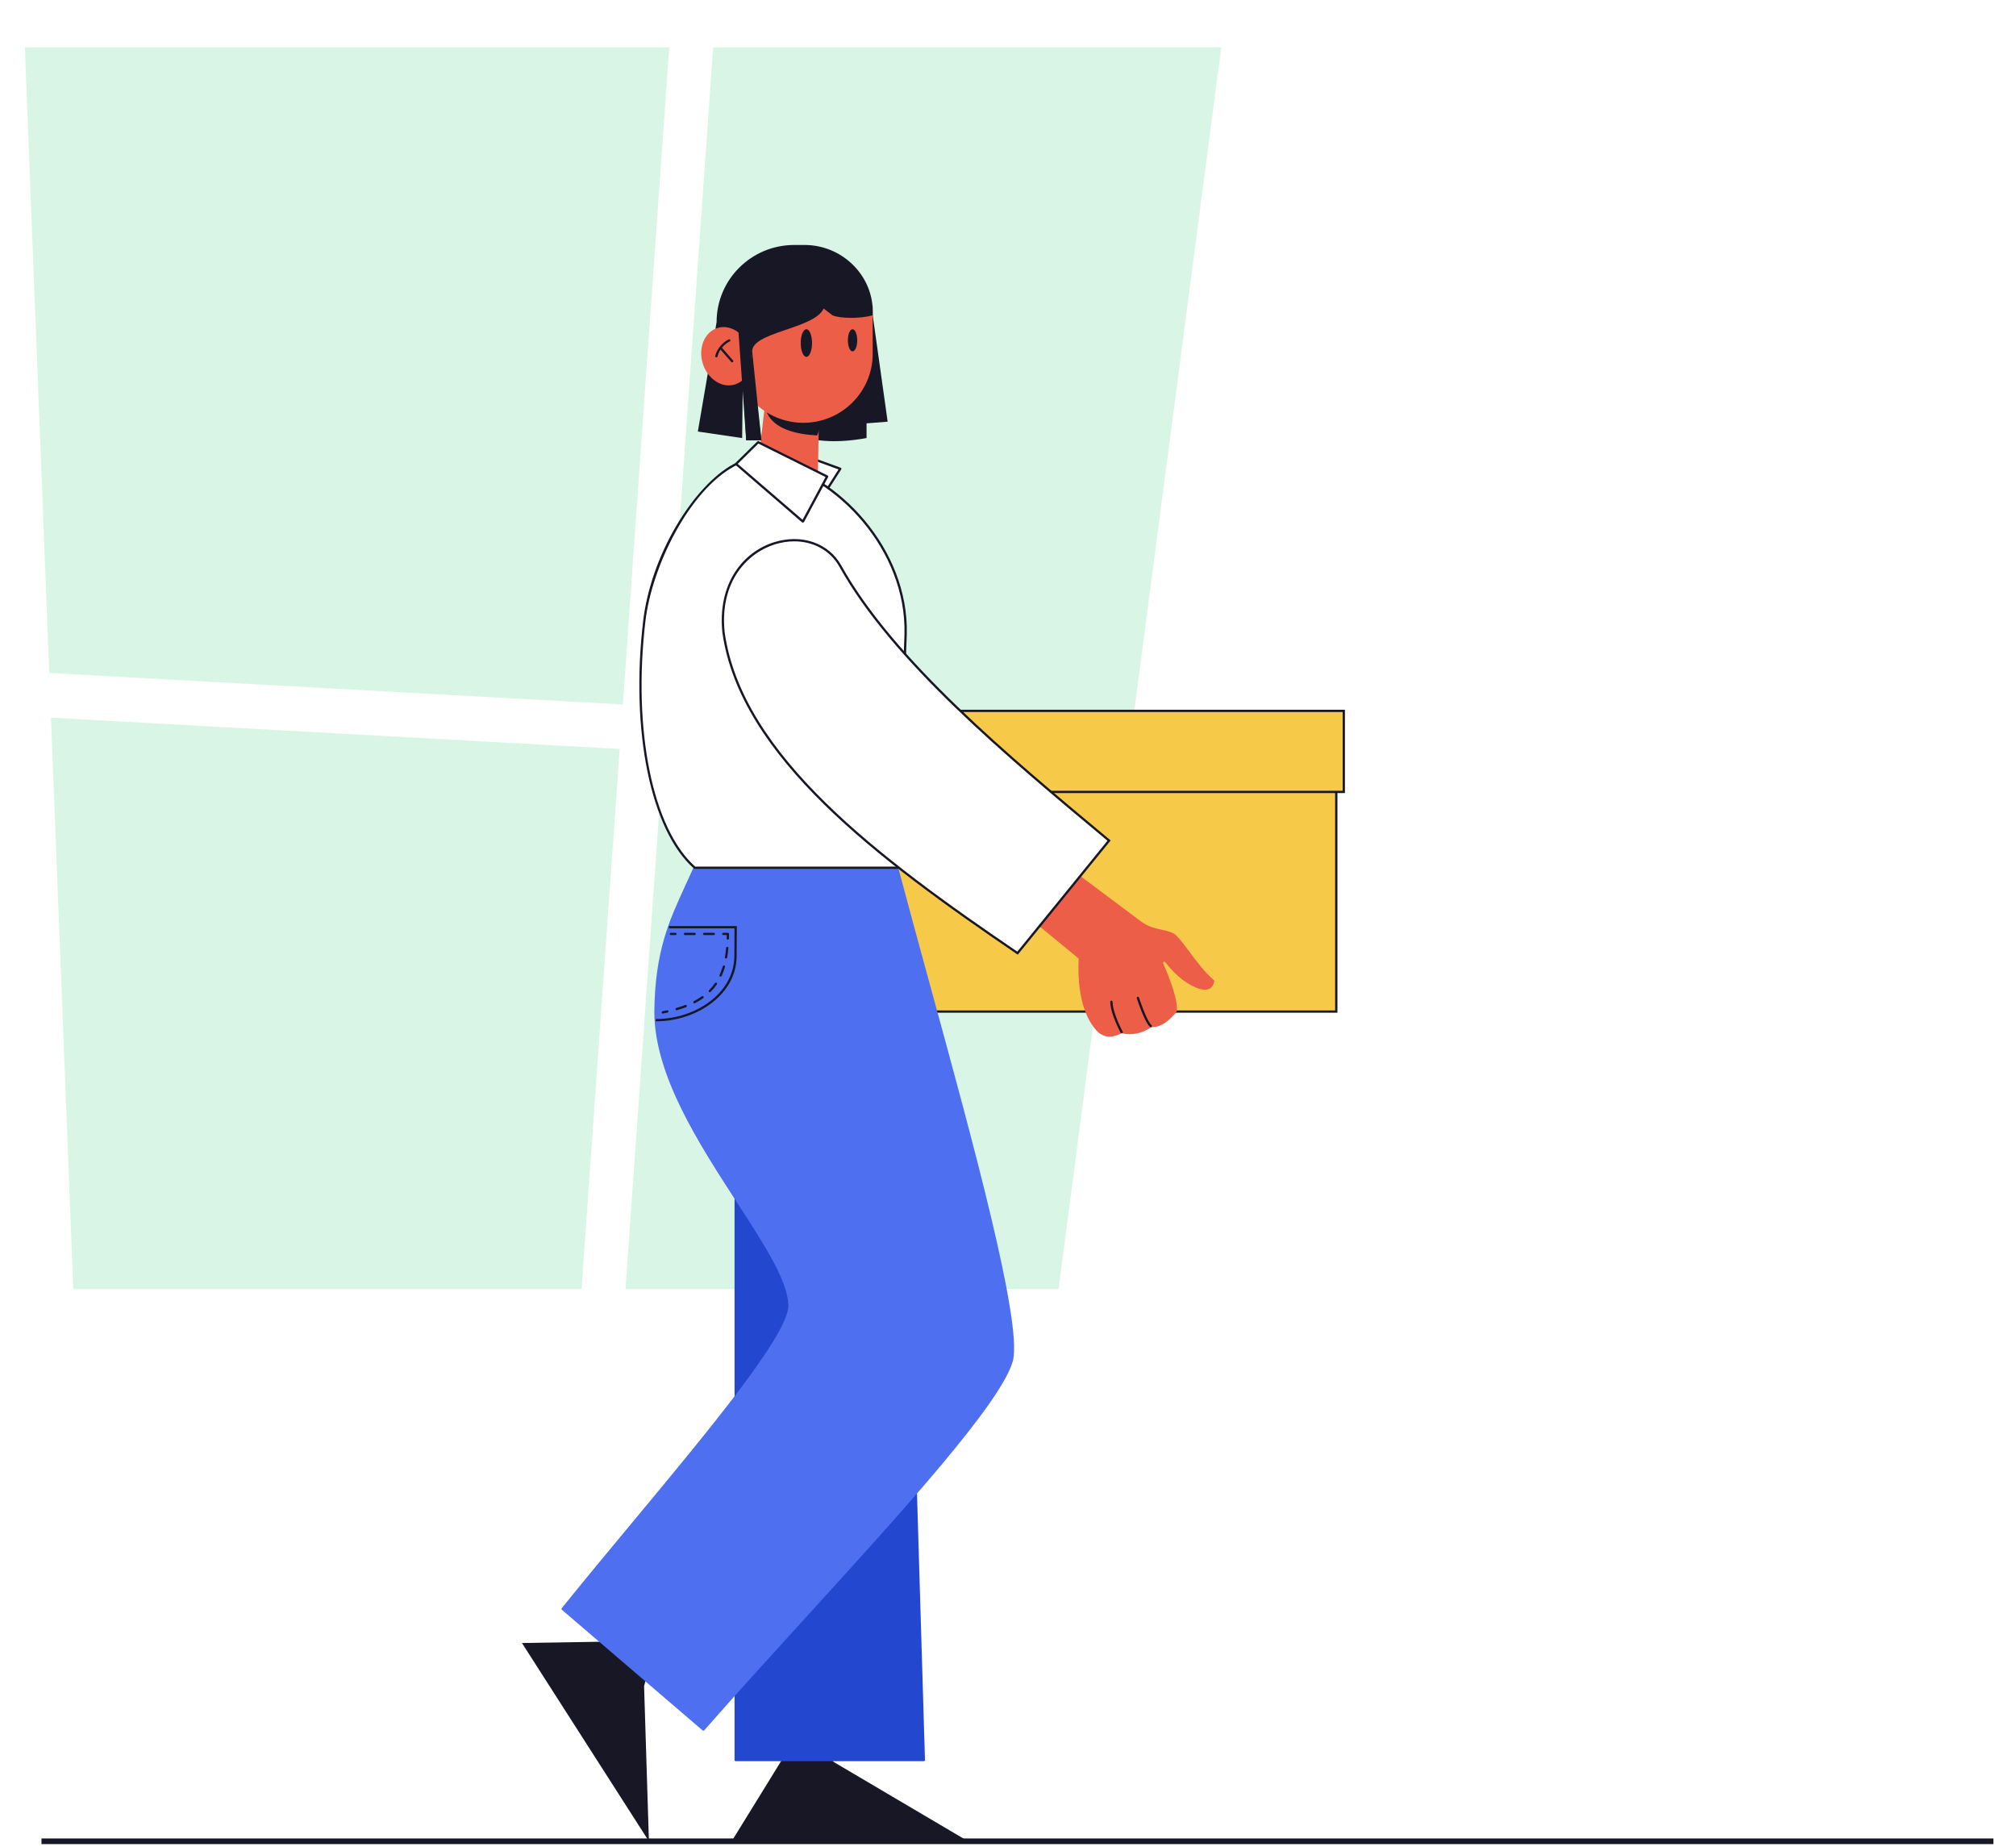 <svg width="357" height="327" viewBox="0 0 357 327" fill="none" xmlns="http://www.w3.org/2000/svg">
<g filter="url(#filter0_dd_595_5026)">
<g clip-path="url(#clip0_595_5026)">
<path d="M117.832 117.334L200.538 121.879L216.489 0.194H126.108L117.832 117.334Z" fill="#2ECC71" fill-opacity="0.18"/>
<path d="M200.706 122.086L117.626 117.521L117.642 117.323L125.926 0H216.707L216.68 0.222L200.706 122.086ZM118.042 117.152L200.368 121.673L216.268 0.389H126.291L118.042 117.152Z" fill="white"/>
<path d="M110.471 116.933L118.716 0.194H4.201L8.535 111.33L110.471 116.933Z" fill="#2ECC71" fill-opacity="0.18"/>
<path d="M110.65 117.136L110.46 117.124L8.346 111.517L8.338 111.338L4 0H118.926L118.911 0.21L110.65 117.136ZM8.722 111.147L110.293 116.727L118.507 0.389H4.404L8.722 111.147Z" fill="white"/>
<path d="M109.94 124.42L8.826 118.864L12.788 220.414H103.161L109.94 124.42Z" fill="#2ECC71" fill-opacity="0.18"/>
<path d="M103.344 220.609H12.602L12.594 220.422L8.625 118.657L8.838 118.669L110.15 124.234L110.134 124.432L103.344 220.609ZM12.975 220.22H102.979L109.735 124.604L9.029 119.07L12.975 220.22Z" fill="white"/>
<path d="M117.304 124.825L110.553 220.414H187.622L199.557 129.343L117.304 124.825Z" fill="#2ECC71" fill-opacity="0.18"/>
<path d="M187.793 220.609H110.348L110.363 220.399L117.13 124.619L117.32 124.631L199.782 129.16L187.793 220.609ZM110.763 220.22H187.451L199.34 129.526L117.487 125.028L110.763 220.22Z" fill="white"/>
</g>
<g clip-path="url(#clip1_595_5026)">
<path d="M236.632 127.795H146.464V171.098H236.632V127.795Z" fill="#F6C949"/>
<path d="M236.835 171.299H146.263V127.594H236.835V171.299ZM146.667 170.898H236.431V127.996H146.667V170.898Z" fill="#171725"/>
<path d="M237.961 117.864H155.952V132.214H237.961V117.864Z" fill="#F6C949"/>
<path d="M238.164 132.411H155.751V117.66H238.164V132.411ZM156.155 132.01H237.76V118.061H156.155V132.01Z" fill="#171725"/>
<path d="M139.925 301.209L129.564 318H171.436L147.628 303.955L144.865 300.892L139.925 301.209Z" fill="#171725"/>
<path d="M112.247 282.568L92.429 282.897L114.913 318L114.056 290.504L115.171 286.542L112.247 282.568Z" fill="#171725"/>
<path d="M163.595 303.621H130.278V153.489L158.865 145.629L163.595 303.621Z" fill="#2347CF"/>
<path d="M163.596 303.822H130.279C130.166 303.822 130.077 303.734 130.077 303.622V153.489C130.077 153.401 130.137 153.32 130.226 153.296L158.813 145.437C158.874 145.421 158.938 145.433 158.987 145.469C159.035 145.505 159.068 145.561 159.068 145.626L163.798 303.618C163.798 303.67 163.778 303.726 163.741 303.762C163.701 303.802 163.648 303.822 163.596 303.822ZM130.481 303.421H163.39L158.672 145.89L130.481 153.642V303.421Z" fill="#2347CF"/>
<path d="M158.865 145.629C167.246 177.276 181.15 224.039 179.211 232.794C176.614 242.732 145.446 274.387 124.566 298.222L99.63 276.86C116.216 256.272 139.811 229.976 139.811 223.152C139.661 212.768 116.071 190.361 116.071 171.102C116.22 158.615 119.521 153.601 123.099 145.432L123.968 142.855L156.138 142.96L158.865 145.629Z" fill="#4D6FF0"/>
<path d="M124.563 298.424C124.514 298.424 124.47 298.408 124.43 298.375L99.498 277.009C99.417 276.936 99.405 276.816 99.474 276.732C103.36 271.907 107.698 266.689 111.891 261.643C125.516 245.25 139.61 228.302 139.61 223.148C139.549 218.841 135.36 212.379 130.509 204.901C123.646 194.316 115.87 182.318 115.87 171.099C115.995 160.457 118.463 155.095 121.315 148.881C121.832 147.753 122.369 146.585 122.911 145.349L123.771 142.788C123.799 142.707 123.876 142.651 123.961 142.651L156.131 142.755C156.184 142.755 156.236 142.776 156.272 142.812L158.999 145.489C159.023 145.513 159.043 145.545 159.052 145.581C160.752 152 162.647 158.924 164.654 166.258C172.297 194.175 180.957 225.814 179.398 232.838C177.471 240.2 159.811 259.584 142.732 278.329C136.588 285.073 130.234 292.045 124.708 298.355C124.676 298.399 124.619 298.424 124.563 298.424ZM99.91 276.832L124.543 297.938C130.04 291.664 136.342 284.748 142.437 278.056C159.484 259.347 177.112 239.999 179.01 232.738C180.545 225.814 171.897 194.227 164.27 166.354C162.267 159.04 160.376 152.132 158.68 145.73L156.05 143.149L124.11 143.049L123.286 145.489C122.737 146.745 122.2 147.918 121.679 149.045C118.726 155.472 116.395 160.546 116.27 171.099C116.27 182.197 124.013 194.139 130.844 204.68C135.728 212.21 139.945 218.717 140.01 223.144C140.01 228.447 126.502 244.696 112.198 261.9C108.054 266.893 103.764 272.051 99.91 276.832Z" fill="#4D6FF0"/>
<path d="M116.12 172.825V172.423C120.289 172.423 124.369 170.834 127.035 168.164C129.014 166.185 130.052 163.773 130.04 161.188L130.073 156.363H118.467V155.962H130.481L130.444 161.188C130.46 163.881 129.378 166.394 127.322 168.449C124.579 171.191 120.39 172.825 116.12 172.825Z" fill="#171725"/>
<path d="M119.61 157.551H118.803C118.689 157.551 118.601 157.463 118.601 157.35C118.601 157.238 118.689 157.15 118.803 157.15H119.61C119.724 157.15 119.812 157.238 119.812 157.35C119.812 157.463 119.724 157.551 119.61 157.551Z" fill="#171725"/>
<path d="M126.393 157.551H124.696C124.583 157.551 124.494 157.463 124.494 157.35C124.494 157.238 124.583 157.15 124.696 157.15H126.393C126.506 157.15 126.595 157.238 126.595 157.35C126.595 157.463 126.506 157.551 126.393 157.551ZM123.004 157.551H121.307C121.194 157.551 121.105 157.463 121.105 157.35C121.105 157.238 121.194 157.15 121.307 157.15H123.004C123.117 157.15 123.206 157.238 123.206 157.35C123.206 157.463 123.113 157.551 123.004 157.551Z" fill="#171725"/>
<path d="M128.885 158.358H128.881C128.768 158.354 128.683 158.261 128.683 158.153C128.687 157.956 128.691 157.756 128.691 157.555H128.085C127.972 157.555 127.883 157.467 127.883 157.354C127.883 157.242 127.972 157.154 128.085 157.154H128.893C129.006 157.154 129.095 157.242 129.095 157.354C129.095 157.627 129.091 157.896 129.087 158.165C129.083 158.269 128.994 158.358 128.885 158.358Z" fill="#171725"/>
<path d="M119.82 170.862C119.732 170.862 119.651 170.805 119.627 170.717C119.594 170.609 119.655 170.5 119.764 170.468C120.321 170.308 120.855 170.127 121.351 169.938C121.456 169.898 121.574 169.95 121.614 170.055C121.654 170.159 121.602 170.276 121.497 170.316C120.988 170.512 120.447 170.693 119.877 170.858C119.857 170.858 119.841 170.862 119.82 170.862ZM122.967 169.633C122.894 169.633 122.826 169.593 122.789 169.525C122.737 169.425 122.777 169.304 122.874 169.256C123.383 168.995 123.86 168.702 124.292 168.393C124.381 168.329 124.51 168.349 124.575 168.441C124.64 168.529 124.619 168.658 124.526 168.722C124.078 169.043 123.585 169.34 123.06 169.613C123.028 169.625 123 169.633 122.967 169.633ZM125.698 167.67C125.645 167.67 125.597 167.65 125.556 167.61C125.476 167.534 125.476 167.406 125.556 167.325C125.944 166.936 126.3 166.51 126.611 166.061C126.675 165.969 126.801 165.948 126.889 166.009C126.982 166.073 127.007 166.197 126.942 166.286C126.619 166.755 126.247 167.201 125.843 167.606C125.799 167.65 125.75 167.67 125.698 167.67ZM127.604 164.917C127.576 164.917 127.548 164.913 127.52 164.897C127.419 164.849 127.374 164.732 127.419 164.632C127.641 164.15 127.835 163.628 127.996 163.082C128.029 162.978 128.138 162.914 128.247 162.946C128.356 162.978 128.416 163.09 128.384 163.195C128.218 163.761 128.016 164.299 127.786 164.796C127.754 164.873 127.681 164.917 127.604 164.917ZM128.574 161.706C128.562 161.706 128.55 161.706 128.538 161.702C128.429 161.682 128.356 161.577 128.372 161.469C128.465 160.951 128.538 160.397 128.586 159.819C128.594 159.707 128.695 159.626 128.804 159.638C128.917 159.646 128.998 159.747 128.986 159.855C128.933 160.445 128.861 161.011 128.768 161.541C128.756 161.637 128.671 161.706 128.574 161.706Z" fill="#171725"/>
<path d="M117.373 171.44C117.276 171.44 117.195 171.371 117.175 171.275C117.155 171.167 117.227 171.062 117.336 171.038C117.603 170.986 117.866 170.934 118.124 170.878C118.233 170.854 118.342 170.922 118.366 171.03C118.391 171.139 118.322 171.247 118.213 171.271C117.954 171.327 117.688 171.383 117.417 171.436C117.401 171.44 117.389 171.44 117.373 171.44Z" fill="#171725"/>
<path d="M142.626 72.751L148.798 74.999L146.649 78.366L141.701 75.922L142.626 72.751Z" fill="white"/>
<path d="M146.651 78.567C146.622 78.567 146.59 78.559 146.562 78.547L141.613 76.099C141.525 76.055 141.484 75.958 141.508 75.862L142.433 72.695C142.45 72.643 142.486 72.599 142.534 72.57C142.583 72.546 142.643 72.542 142.696 72.562L148.868 74.81C148.925 74.83 148.969 74.879 148.989 74.935C149.01 74.991 149.002 75.055 148.969 75.107L146.82 78.475C146.784 78.535 146.715 78.567 146.651 78.567ZM141.941 75.818L146.574 78.11L148.493 75.107L142.761 73.02L141.941 75.818Z" fill="#171725"/>
<path d="M154.337 46.359L157.189 66.658L153.453 66.951V69.556C143.419 71.382 137.541 68.512 134.997 63.808C128.784 46.507 139.747 43.364 154.337 46.359Z" fill="#171725"/>
<path d="M144.581 77.933L134.345 74.978L135.662 63.667H144.868L144.581 77.933Z" fill="#EC5E48"/>
<path d="M144.78 78.198L134.128 75.123L135.485 63.471H145.079L144.78 78.198ZM134.568 74.83L144.388 77.664L144.663 63.868H135.841L134.568 74.83Z" fill="#EC5E48"/>
<path d="M135.78 65.02C137.105 68.014 141.04 68.894 144.711 69.094C144.711 69.094 145.814 66.144 145.624 66.084C145.439 66.023 135.78 65.02 135.78 65.02Z" fill="#171725"/>
<path d="M142.255 66.657C135.581 66.657 130.173 61.282 130.173 54.651V46.619L154.336 46.358V54.651C154.336 61.282 148.928 66.657 142.255 66.657Z" fill="#EC5E48"/>
<path d="M142.256 66.858C135.481 66.858 129.972 61.383 129.972 54.652V46.423L154.539 46.158V54.652C154.539 61.383 149.03 66.858 142.256 66.858ZM130.376 46.82V54.652C130.376 61.162 135.704 66.457 142.256 66.457C148.808 66.457 154.136 61.162 154.136 54.652V46.563L130.376 46.82Z" fill="#EC5E48"/>
<path d="M142.489 35.372H140.643C133.053 35.372 126.897 41.49 126.897 49.032L123.576 68.404L131.421 69.56L131.542 59.304L132.144 69.953H134.834L133.219 54.435C132.697 50.774 144.19 50.316 145.854 46.628L147.429 47.832C148.75 48.39 152.204 48.462 154.551 47.828V47.145C154.539 40.639 149.033 35.372 142.489 35.372Z" fill="#171725"/>
<path d="M130.033 59.893C132.227 59.247 133.363 56.565 132.569 53.901C131.776 51.238 129.353 49.602 127.159 50.248C124.964 50.894 123.828 53.576 124.622 56.24C125.416 58.903 127.838 60.538 130.033 59.893Z" fill="#EC5E48"/>
<path d="M129.051 60.235C128.247 60.235 127.439 59.978 126.692 59.472C125.629 58.758 124.829 57.63 124.429 56.297C123.605 53.532 124.805 50.734 127.104 50.056C129.402 49.377 131.943 51.079 132.767 53.845C133.163 55.177 133.11 56.558 132.609 57.73C132.104 58.919 131.212 59.753 130.089 60.083C129.753 60.183 129.402 60.235 129.051 60.235ZM128.142 50.308C127.835 50.308 127.524 50.353 127.221 50.441C125.136 51.055 124.058 53.632 124.817 56.185C125.189 57.429 125.932 58.481 126.918 59.143C127.891 59.798 128.978 59.998 129.98 59.701C130.981 59.408 131.785 58.65 132.242 57.578C132.702 56.49 132.755 55.206 132.383 53.961C131.733 51.778 129.947 50.308 128.142 50.308Z" fill="#EC5E48"/>
<path d="M126.857 55.27C126.845 55.27 126.829 55.27 126.817 55.266C126.708 55.242 126.639 55.137 126.663 55.029C126.986 53.524 128.307 52.424 129.063 52.083C129.164 52.039 129.285 52.083 129.329 52.183C129.374 52.283 129.329 52.404 129.228 52.448C128.542 52.757 127.346 53.753 127.055 55.113C127.035 55.206 126.95 55.27 126.857 55.27Z" fill="#171725"/>
<path d="M129.657 56.153C129.6 56.153 129.543 56.129 129.503 56.085L127.512 53.801C127.439 53.716 127.447 53.592 127.532 53.516C127.617 53.443 127.742 53.452 127.819 53.536L129.81 55.82C129.883 55.904 129.875 56.029 129.79 56.105C129.754 56.137 129.705 56.153 129.657 56.153Z" fill="#171725"/>
<path d="M132.141 69.949L130.573 47.928H132.141L134.831 69.949H132.141Z" fill="#171725"/>
<path d="M142.797 55.177C143.35 55.177 143.798 54.083 143.798 52.733C143.798 51.383 143.35 50.288 142.797 50.288C142.243 50.288 141.795 51.383 141.795 52.733C141.795 54.083 142.243 55.177 142.797 55.177Z" fill="#171725"/>
<path d="M150.973 54.21C151.43 54.21 151.801 53.333 151.801 52.251C151.801 51.169 151.43 50.292 150.973 50.292C150.515 50.292 150.145 51.169 150.145 52.251C150.145 53.333 150.515 54.21 150.973 54.21Z" fill="#171725"/>
<path d="M123.019 145.629H158.861L160.368 104.345C160.767 89.437 148.419 76.106 136.365 73.754C128.723 70.009 115.914 86.374 114.084 101.993C111.826 121.244 115.38 138.89 123.019 145.629Z" fill="white"/>
<path d="M159.06 145.83H122.947L122.891 145.778C115.224 139.018 111.609 121.413 113.891 101.965C114.541 96.406 116.63 90.412 119.764 85.086C122.749 80.02 126.425 76.05 129.847 74.2C132.29 72.879 134.569 72.654 136.435 73.558C148.19 75.866 160.987 89.072 160.574 104.345L159.06 145.83ZM123.097 145.429H158.668L160.167 104.337C160.57 89.252 147.927 76.215 136.326 73.951L136.277 73.935C134.528 73.08 132.371 73.293 130.036 74.557C122.034 78.884 115.43 92.251 114.287 102.017C112.025 121.288 115.567 138.713 123.097 145.429Z" fill="#171725"/>
<path d="M134.253 70.29L130.338 74.139L142.142 84.311C142.162 84.327 142.186 84.319 142.198 84.299L146.46 76.367L134.253 70.29Z" fill="white"/>
<path d="M142.167 84.524C142.114 84.524 142.062 84.504 142.017 84.472L130.21 74.292C130.17 74.256 130.141 74.204 130.141 74.148C130.141 74.091 130.162 74.039 130.202 73.999L134.116 70.15C134.177 70.09 134.27 70.073 134.35 70.114L146.562 76.195C146.61 76.219 146.646 76.263 146.663 76.315C146.679 76.368 146.675 76.424 146.646 76.472L142.385 84.404C142.357 84.456 142.284 84.512 142.223 84.524C142.203 84.52 142.183 84.524 142.167 84.524ZM142.025 84.203C142.025 84.207 142.021 84.207 142.021 84.211L142.025 84.203ZM130.638 74.132L142.122 84.026L146.19 76.456L134.294 70.535L130.638 74.132Z" fill="#171725"/>
<path d="M190.085 146.44L202.046 155.383C204.146 156.868 205.657 156.535 207.584 157.374C208.888 157.872 211.7 162.998 214.826 165.695C214.653 166.651 214.156 167.305 212.532 166.907C210.714 166.366 208.472 164.796 206.497 162.207C206.222 161.89 205.584 162.127 205.867 162.789C207.147 165.659 208.662 170.03 208.105 171.178C206.78 172.607 205.633 173.707 203.783 173.671C202.324 174.699 200.648 175.172 198.62 174.739C197.311 175.305 196.213 175.754 194.75 174.739C191.975 172.254 190.901 167.06 191.236 161.629L182.491 154.432L190.085 146.44Z" fill="#EC5E48"/>
<path d="M196.493 175.546C195.919 175.546 195.309 175.374 194.635 174.904C192.021 172.564 190.68 167.647 191.028 161.722L182.193 154.457L190.062 146.172L202.164 155.223C203.408 156.102 204.422 156.323 205.497 156.552C206.179 156.7 206.89 156.853 207.658 157.186C208.328 157.439 209.29 158.732 210.514 160.365C211.77 162.051 213.337 164.146 214.953 165.539L215.038 165.616L215.018 165.728C214.905 166.346 214.678 166.743 214.307 166.984C213.879 167.257 213.281 167.297 212.473 167.101C210.409 166.483 208.171 164.745 206.325 162.328C206.26 162.252 206.143 162.252 206.074 162.296C205.969 162.36 205.957 162.517 206.042 162.709C207.1 165.078 208.93 169.919 208.276 171.263L208.244 171.311C206.903 172.761 205.727 173.872 203.861 173.872C203.853 173.872 203.845 173.872 203.837 173.872C202.229 174.988 200.528 175.338 198.634 174.948C197.931 175.257 197.24 175.546 196.493 175.546ZM182.787 154.42L191.448 161.545L191.44 161.646C191.08 167.494 192.369 172.335 194.885 174.591C196.259 175.542 197.264 175.109 198.541 174.555L198.602 174.531L198.666 174.543C200.488 174.932 202.128 174.595 203.667 173.507L203.719 173.467H203.788C205.533 173.503 206.608 172.492 207.933 171.063C208.365 170.059 207.137 166.125 205.679 162.866C205.481 162.4 205.646 162.087 205.864 161.951C206.115 161.798 206.45 161.846 206.644 162.067C208.446 164.427 210.611 166.117 212.586 166.707C213.269 166.876 213.766 166.856 214.093 166.643C214.343 166.483 214.505 166.202 214.602 165.764C212.986 164.343 211.439 162.272 210.191 160.602C209.056 159.085 208.074 157.772 207.508 157.555C206.765 157.234 206.079 157.086 205.412 156.941C204.346 156.712 203.239 156.472 201.926 155.54L190.107 146.701L182.787 154.42Z" fill="#EC5E48"/>
<path d="M198.622 174.94C198.549 174.94 198.48 174.9 198.444 174.832C197.567 173.182 196.622 170.878 196.606 169.369C196.606 169.256 196.695 169.168 196.804 169.164C196.913 169.16 197.006 169.252 197.01 169.361C197.026 170.802 197.987 173.106 198.803 174.639C198.856 174.735 198.82 174.86 198.719 174.912C198.686 174.932 198.654 174.94 198.622 174.94Z" fill="#171725"/>
<path d="M203.784 173.873C203.736 173.873 203.687 173.857 203.651 173.82C202.665 172.945 201.364 168.915 201.308 168.743C201.276 168.638 201.332 168.526 201.441 168.49C201.546 168.454 201.659 168.514 201.696 168.618C201.708 168.658 203.017 172.713 203.921 173.515C204.006 173.588 204.01 173.716 203.938 173.8C203.893 173.848 203.841 173.873 203.784 173.873Z" fill="#171725"/>
<path d="M196.399 140.828L180.189 160.758C154.345 143.197 131.138 125.262 128.125 103.98C126.452 87.771 143.737 83.203 148.799 92.206C157.815 108.411 176.586 124.339 196.399 140.828Z" fill="white"/>
<path d="M180.23 161.027L180.077 160.923C155.392 144.148 131.03 125.937 127.924 104.008C127.5 99.91 128.267 96.217 130.141 93.311C131.777 90.778 134.233 88.895 137.057 88.008C141.945 86.475 146.731 88.121 148.973 92.106C158.284 108.841 178.602 125.752 196.525 140.672L196.679 140.801L180.23 161.027ZM140.652 87.844C139.525 87.844 138.358 88.02 137.178 88.389C132.504 89.855 127.378 94.812 128.324 103.96C131.402 125.676 155.59 143.791 180.15 160.486L196.117 140.853C178.203 125.941 157.941 109.054 148.622 92.303C147.014 89.445 144.025 87.844 140.652 87.844Z" fill="#171725"/>
</g>
<path d="M7.345 318H353" stroke="#171725"/>
</g>
<defs>
<filter id="filter0_dd_595_5026" x="0" y="0" width="357" height="326.5" filterUnits="userSpaceOnUse" color-interpolation-filters="sRGB">
<feFlood flood-opacity="0" result="BackgroundImageFix"/>
<feColorMatrix in="SourceAlpha" type="matrix" values="0 0 0 0 0 0 0 0 0 0 0 0 0 0 0 0 0 0 127 0" result="hardAlpha"/>
<feOffset dy="4"/>
<feGaussianBlur stdDeviation="2"/>
<feComposite in2="hardAlpha" operator="out"/>
<feColorMatrix type="matrix" values="0 0 0 0 0 0 0 0 0 0 0 0 0 0 0 0 0 0 0.25 0"/>
<feBlend mode="normal" in2="BackgroundImageFix" result="effect1_dropShadow_595_5026"/>
<feColorMatrix in="SourceAlpha" type="matrix" values="0 0 0 0 0 0 0 0 0 0 0 0 0 0 0 0 0 0 127 0" result="hardAlpha"/>
<feOffset dy="4"/>
<feGaussianBlur stdDeviation="2"/>
<feComposite in2="hardAlpha" operator="out"/>
<feColorMatrix type="matrix" values="0 0 0 0 0 0 0 0 0 0 0 0 0 0 0 0 0 0 0.25 0"/>
<feBlend mode="normal" in2="effect1_dropShadow_595_5026" result="effect2_dropShadow_595_5026"/>
<feBlend mode="normal" in="SourceGraphic" in2="effect2_dropShadow_595_5026" result="shape"/>
</filter>
<clipPath id="clip0_595_5026">
<rect width="212.711" height="220.609" fill="white" transform="translate(4)"/>
</clipPath>
<clipPath id="clip1_595_5026">
<rect width="148.897" height="282.628" fill="white" transform="translate(92.429 35.372)"/>
</clipPath>
</defs>
</svg>
